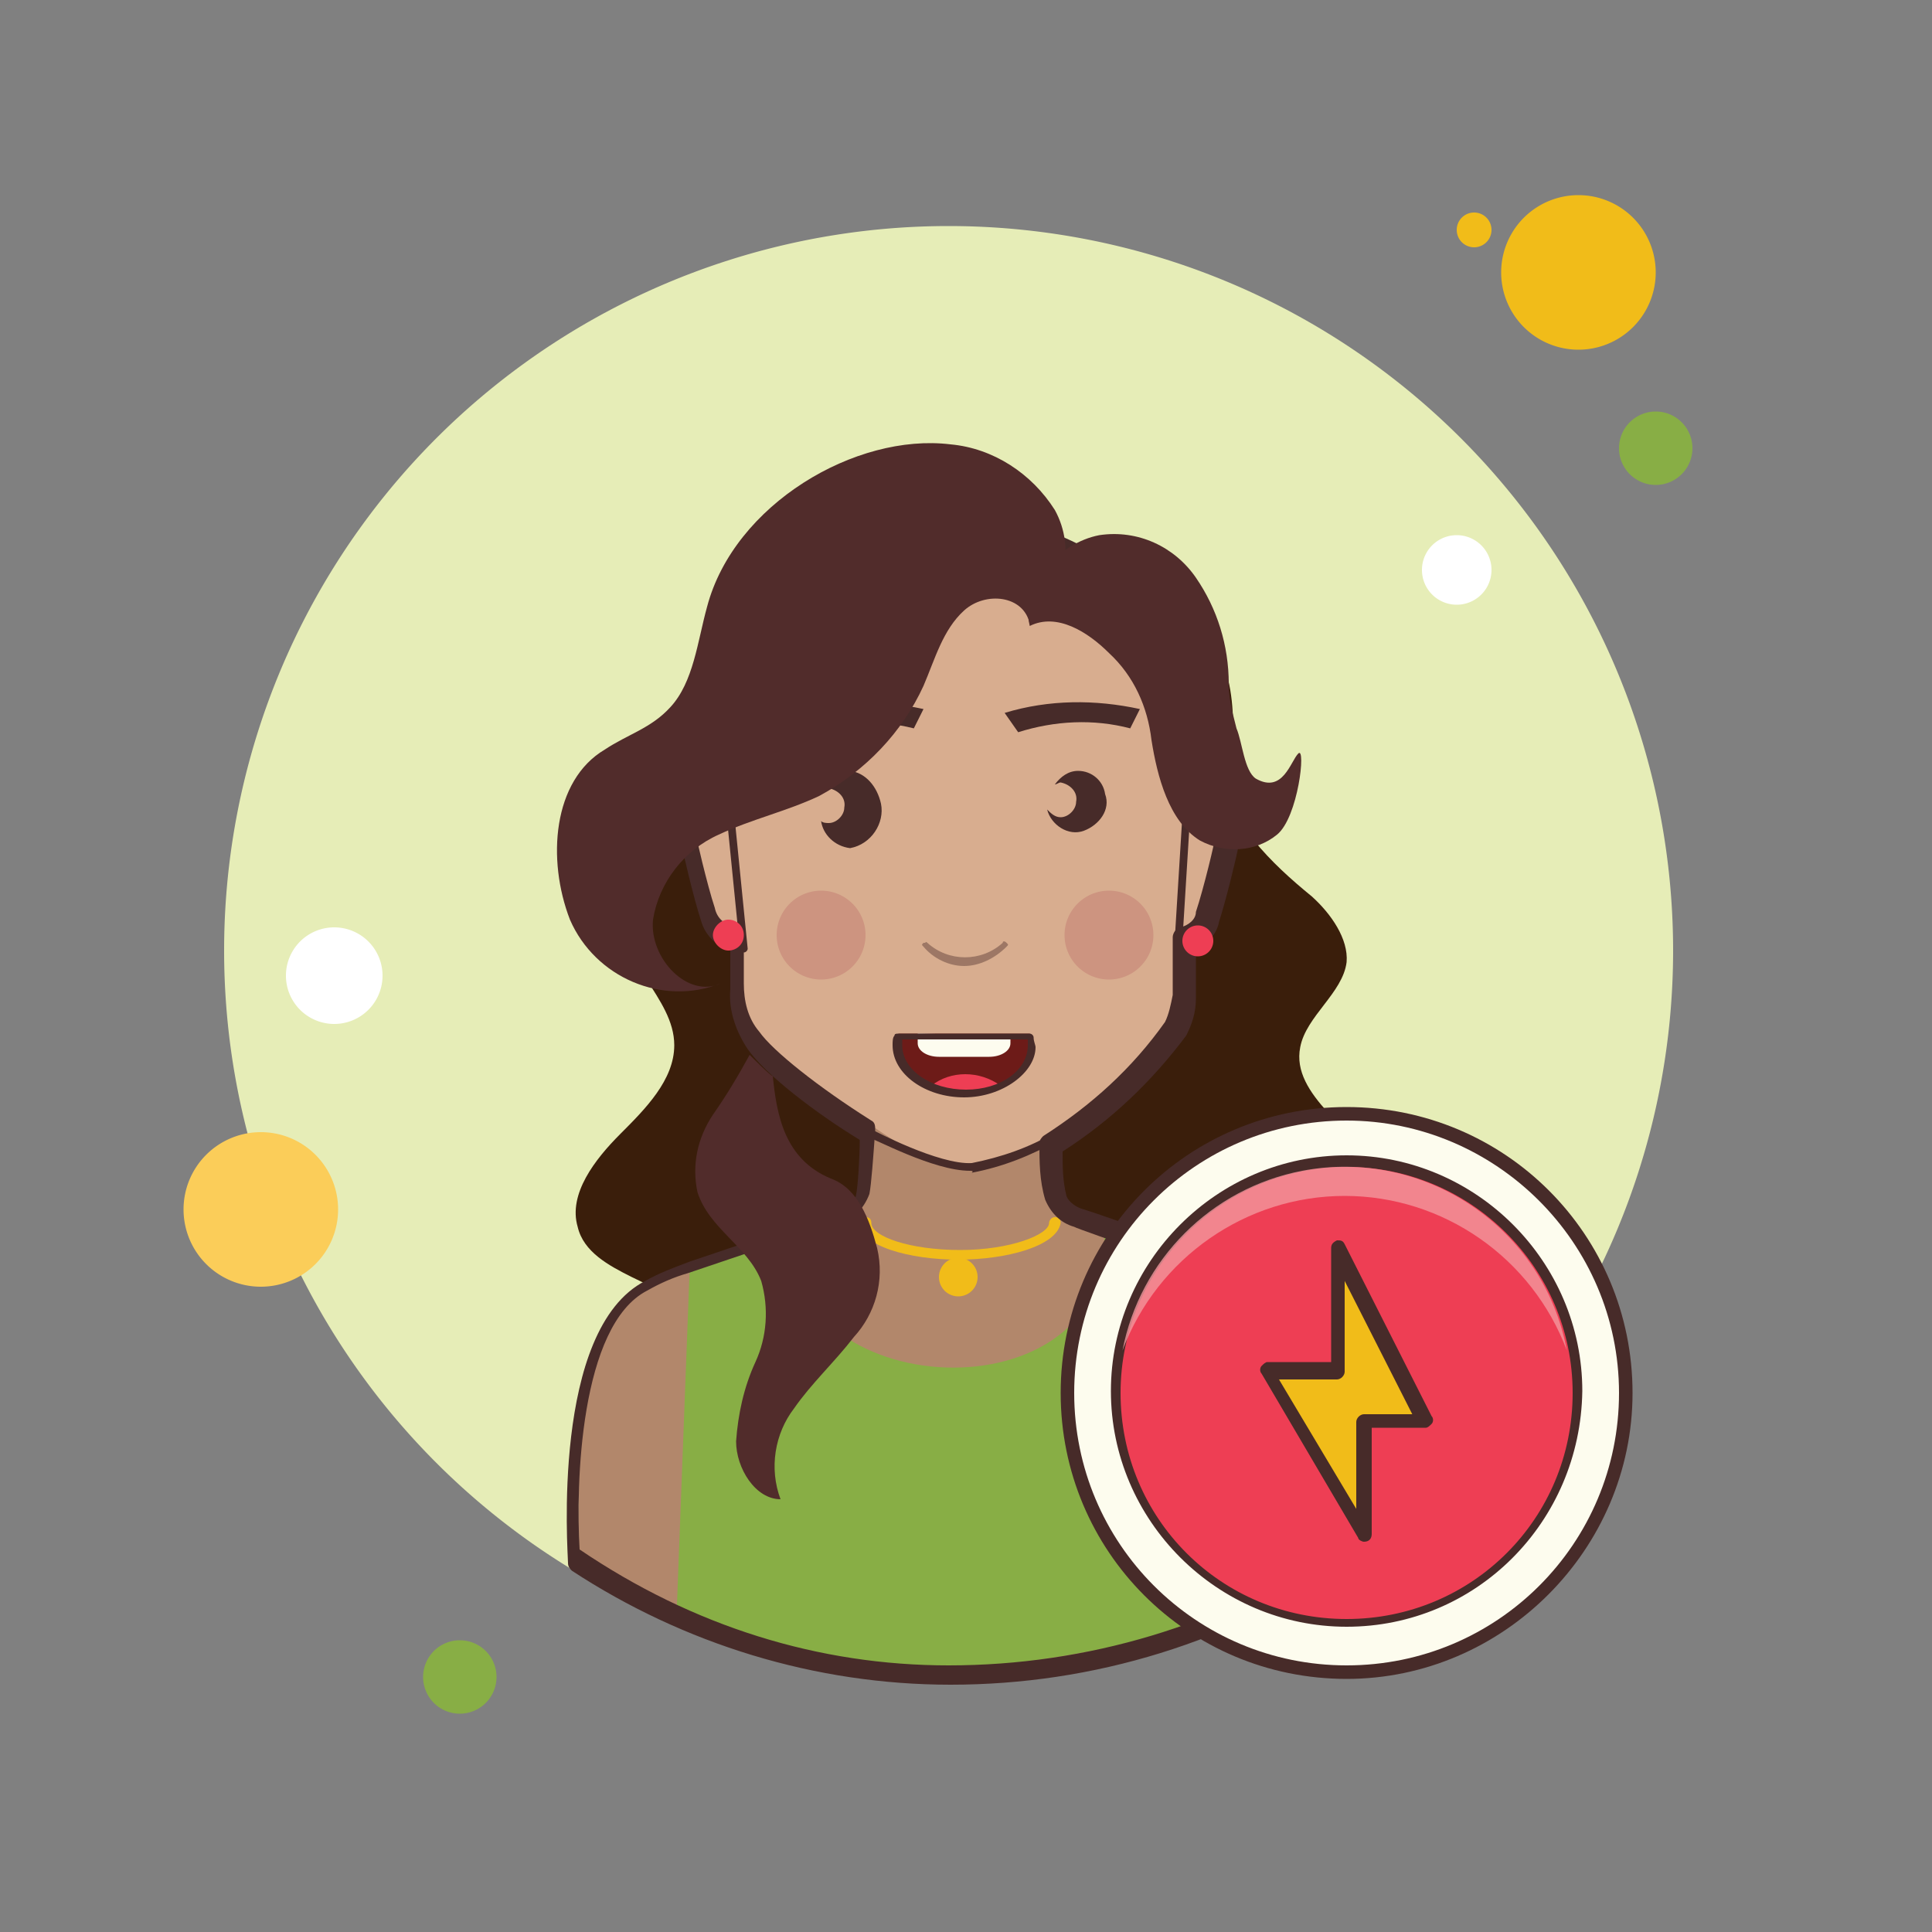<svg xmlns="http://www.w3.org/2000/svg" width="50" height="50" viewBox="0 0 100 100"><rect x="0" y="0" width="100" height="100" fill="#808080" stroke="none"/><path fill="#fff" d="M19.8 54.9A.9.9 0 1 0 19.8 56.7.9.9 0 1 0 19.8 54.9zM78.9 30.3A.7.7 0 1 0 78.9 31.7.7.7 0 1 0 78.9 30.3z"/><path fill="#f1bc19" d="M76.3 11A.9.9 0 1 0 76.3 12.8.9.9 0 1 0 76.3 11zM20.3 62.6A.9.9 0 1 0 20.3 64.4.9.9 0 1 0 20.3 62.6z"/><path fill="#e6edb7" d="M49.1 11.7A37.5 37.5 0 1 0 49.1 86.7A37.5 37.5 0 1 0 49.1 11.7Z"/><path fill="#f1bc19" d="M81.7 10.1A4 4 0 1 0 81.7 18.1A4 4 0 1 0 81.7 10.1Z"/><path fill="#88ae45" d="M85.7 21.3A1.9 1.9 0 1 0 85.7 25.1A1.9 1.9 0 1 0 85.7 21.3Z"/><path fill="#fbcd59" d="M76.7 73.7A1.9 1.9 0 1 0 76.7 77.5 1.9 1.9 0 1 0 76.7 73.7zM13.5 58.6A4 4 0 1 0 13.5 66.6 4 4 0 1 0 13.5 58.6z"/><path fill="#88ae45" d="M23.8 84.9A1.9 1.9 0 1 0 23.8 88.7A1.9 1.9 0 1 0 23.8 84.9Z"/><path fill="#fff" d="M75.4 27.7A1.8 1.8 0 1 0 75.4 31.3 1.8 1.8 0 1 0 75.4 27.7zM17.3 48A2.5 2.5 0 1 0 17.3 53 2.5 2.5 0 1 0 17.3 48z"/><path fill="#3a1e0b" d="M63.4,34.6c1,2.9-0.3,6.3,1.5,8.9c0.9,1.1,1.9,2,3,2.9c1,0.9,1.9,2.2,1.8,3.4 c-0.2,1.6-2.1,2.8-2.4,4.4c-0.5,2.5,2.9,4.3,4.2,6.6c1.7,3.1-1.1,7.1-4.9,8c-3.9,0.8-7.9-0.4-10.8-3.2c-2.7-2.5-4-5.9-5-9.2 c-2-7.1-3-15.6-0.8-22.8C51.9,27.3,61.5,29,63.4,34.6z"/><path fill="#3a1e0b" d="M32.7,66.1c-1.2-0.6-2.5-1.3-2.8-2.6c-0.5-1.7,0.9-3.5,2.2-4.8s2.8-2.8,2.8-4.6c0-2.5-3-4.3-2.4-6.7 c0.5-1.9,2.8-2.7,3.9-4.3c1.5-2.3,0.3-5.2,0.3-7.9c0.2-3.5,2.2-6.6,5.3-8.3c3-1.5,6.5-1.8,9.7-0.8c2.8,0.9,5.7,3.1,5.5,6.2 c-0.3,2.8-3,4.8-5.3,6.4s-4.8,4.2-4.2,6.9c0.4,2,2.3,3.3,2.7,5.2c0.5,2.5-2.1,5.2-4.5,4.6c2.3,1.2,3.4,3.8,2.6,6.3 c-0.8,2.2-2.8,3.7-4.8,5l-3.8,2.6c-1.1,0.8-2.5,1.8-3.9,1.9C35.9,68.3,35.5,67.4,32.7,66.1z"/><path fill="#d8ad8f" d="M61.3,41.1c0.1-1.5,0.6-3.3,0.7-4l-1.1-3.3c-1.3-1.7-2.2-3.1-4-4.3c-2-1.3-4.6-0.5-6.9-1.1 C44.2,26.9,39,32.7,37.2,38l-0.1,0.1c0.2,1,0.3,2,0.4,2.9c-1.5,0-2.3,0.8-1.8,2.4c0,0,0.6,2.6,1,3.9c0.1,0.7,0.8,1.2,1.5,1.2 c0,0.8,0,1.7,0,2.5c0,1,0.3,2,0.9,2.8c1.5,2.2,9.2,7.2,11.1,7c3,0,9-5.2,10.6-7.7c0.3-0.5,0.4-1.1,0.5-1.7c0-1,0-2,0-3 c0.6-0.1,1.1-0.6,1.3-1.2c0.4-1.3,1-3.9,1-3.9C64,41.9,62.8,41.1,61.3,41.1z"/><path fill="#b2876b" d="M65.9,66.7c-0.1,0-0.2-0.1-0.3-0.1L65,66.3c-1.2-0.5-9.3-3.3-9.3-3.3c-0.5-0.1-1-0.5-1.2-1 c-0.2-1-0.3-2-0.2-3c-1.4,0.6-2.8,1.1-4.2,1.4c-1.9,0.2-5.2-2.3-5.2-2.3s-0.1,3-0.2,3.7c-0.2,0.6-0.7,1-1.3,1.1l-7.7,2.6 c-0.8,0.2-1.5,0.5-2.2,0.9c-1.6,1.1-2.8,2.8-3.3,4.7h0c0,0.1,0,0.3-0.1,0.6C30,72.3,30,72.7,30,73.2c0,0.5-0.1,7-0.1,7.5 c2.7,3.4,12.4,6,22.9,6c4.6,0,13.7-4.2,17-6.2C69.3,71.1,70.2,68,65.9,66.7z"/><path fill="#472b29" d="M38.5 49.3c-.1 0-.2-.1-.2-.2l-.8-8c0-.1.1-.2.2-.2.1 0 .2.1.2.2l.8 8C38.7 49.2 38.6 49.3 38.5 49.3 38.5 49.3 38.5 49.3 38.5 49.3zM61 48.9C61 48.9 61 48.9 61 48.9c-.1 0-.2-.1-.2-.2l.5-8.1c0-.1.1-.2.2-.2.1 0 .2.1.2.2l-.5 8.1C61.2 48.8 61.1 48.9 61 48.9z"/><path fill="#88ae45" d="M40.9,63.9c-0.2,9,17.4,9.6,16.2-0.7l4.9,1.7l1.2,19c-2.8,0.7-18.5,5.3-28.2,0.2l0.7-18.5L40.9,63.9 z"/><path fill="#472b29" d="M50.2,60.6c-1.9,0-5-1.7-5.2-1.7c-0.1-0.1-0.2-0.2-0.1-0.3c0.1-0.1,0.2-0.2,0.3-0.1 c0,0,3.4,1.8,5.1,1.7c1.5-0.3,3-0.8,4.3-1.6c0.1-0.1,0.3,0,0.3,0.1c0.1,0.1,0,0.3-0.1,0.3c-1.4,0.8-2.9,1.4-4.5,1.7 C50.4,60.6,50.3,60.6,50.2,60.6z"/><path fill="#fbcd59" d="M45 29.7A1.5 1.5 0 1 0 45 32.7A1.5 1.5 0 1 0 45 29.7Z"/><path fill="#472b29" d="M49.9,50c0.8,0,1.6-0.4,2.2-1c0.1-0.1,0.1-0.1,0-0.2l0,0 c-0.1-0.1-0.2-0.1-0.2,0c-1.1,1-2.8,1-3.9,0c0,0-0.1-0.1-0.1,0c0,0-0.1,0-0.1,0c-0.1,0.1-0.1,0.1,0,0.2C48.3,49.6,49.1,50,49.9,50z" opacity=".41"/><path fill="#472b29" d="M47.3 37.7l.5-1c-2.3-.5-4.7-.5-7 .2l.7 1C43.3 37.3 45.3 37.2 47.3 37.7zM58.5 37.7l.5-1c-2.3-.5-4.7-.5-7 .2l.7 1C54.6 37.3 56.6 37.2 58.5 37.7zM44 39.9c-.6 0-1.1.4-1.3.9.1 0 .1 0 .2 0 .5.1.9.5.8 1 0 .4-.4.8-.8.8-.1 0-.3 0-.4-.1.1.7.7 1.3 1.5 1.4 1.1-.2 1.8-1.3 1.6-2.3C45.4 40.7 44.8 40 44 39.9zM55.8 39.9c-.5 0-.9.3-1.2.7.1 0 .2-.1.3-.1.5.1.9.5.8 1 0 .4-.4.8-.8.8-.3 0-.5-.2-.7-.4.2.8 1.1 1.4 1.9 1.1s1.4-1.1 1.1-1.9C57.1 40.4 56.5 39.9 55.8 39.9L55.8 39.9z"/><path fill="#cd9480" d="M42.5 46.1A2.3 2.3 0 1 0 42.5 50.7 2.3 2.3 0 1 0 42.5 46.1zM57.4 46.1A2.3 2.3 0 1 0 57.4 50.7 2.3 2.3 0 1 0 57.4 46.1z"/><path fill="#f1bc19" d="M49.6 65.1A1 1 0 1 0 49.6 67.1A1 1 0 1 0 49.6 65.1Z"/><path fill="#f1bc19" d="M49.6,65.2c-2.5,0-5.1-0.7-5.1-1.9c0-0.1,0.1-0.3,0.3-0.3s0.3,0.1,0.3,0.3c0,0.7,2,1.4,4.6,1.4 s4.6-0.8,4.6-1.4c0-0.1,0.1-0.3,0.3-0.3s0.3,0.1,0.3,0.3C54.7,64.5,52.1,65.2,49.6,65.2z"/><path fill="#6d1b18" d="M46.5,53.5c0,0.2-0.1,0.3-0.1,0.5c0,1.4,1.5,2.5,3.5,2.5s3.5-1.1,3.5-2.5c0-0.2,0-0.3-0.1-0.5H46.5z"/><path fill="#ee3e54" d="M51.8,56.2c-1.1-0.8-2.6-0.8-3.6,0C49.3,56.7,50.6,56.7,51.8,56.2z"/><path fill="#fdfcef" d="M47.5,53.5L47.5,53.5V54c0,0.4,0.5,0.7,1.1,0.7h2.6c0.6,0,1.1-0.3,1.1-0.7v-0.4l0,0L47.5,53.5z"/><path fill="#472b29" d="M49.9,56.8c-2,0-3.7-1.2-3.7-2.7c0-0.2,0-0.4,0.1-0.5c0-0.1,0.1-0.1,0.2-0.1h6.8 c0.1,0,0.2,0.1,0.2,0.2c0,0.2,0.1,0.4,0.1,0.5C53.6,55.5,51.9,56.8,49.9,56.8z M46.7,53.8c0,0.1,0,0.2,0,0.3c0,1.3,1.5,2.3,3.3,2.3 c1.8,0,3.2-1,3.2-2.3c0-0.1,0-0.2,0-0.3H46.7z"/><path fill="#472b29" d="M49.2,87.2C49.1,87.2,49.1,87.2,49.2,87.2c-7,0-13.8-2.1-19.6-5.9c-0.1-0.1-0.2-0.2-0.2-0.4 c0-0.5-0.9-12.1,4-14.6c0.7-0.4,1.5-0.7,2.3-1l7.7-2.6c0.5-0.1,0.8-0.4,0.9-0.8c0.1-0.4,0.2-2,0.2-2.9c-2.3-1.4-4.9-3.4-5.8-4.7 c-0.6-0.9-1-2-0.9-3.1l0-2c-0.7-0.2-1.3-0.8-1.5-1.5c-0.4-1.2-1-3.8-1-3.9c-0.4-1.1-0.1-1.8,0.2-2.2c0.2-0.3,0.7-0.7,1.6-0.8 c0-0.2,0-0.3,0-0.5c-0.3-0.6-0.4-1.1-0.5-1.8c0-6.6,5.8-11.8,13-11.8c7.1,0,12.9,5.3,12.9,11.8c0,0.7-0.2,1.3-0.5,1.9 c0,0.1,0,0.2,0,0.3c0.8,0.1,1.5,0.4,1.9,1c0.3,0.4,0.6,1.1,0.2,2.1c-0.1,0.6-0.7,3-1,3.9c-0.1,0.6-0.6,1.2-1.2,1.4v2.6 c0,0.7-0.2,1.3-0.5,1.9c-1.8,2.4-3.9,4.4-6.4,6c0,0.8,0,1.5,0.2,2.3c0.1,0.3,0.5,0.6,0.9,0.7c0.4,0.1,8.1,2.8,9.3,3.3l0.9,0.3 c3.8,1.2,3.9,6.2,4,13l0,1.1c0,0.2-0.1,0.3-0.2,0.4C63.8,85,56.6,87.2,49.2,87.2z M49.1,86.2C49.1,86.2,49.1,86.2,49.1,86.2 c7.2,0,14.1-2.1,20.1-6l0-0.9c-0.2-6.7-0.3-11-3.4-12.1l-1-0.4c-1.2-0.5-9.1-3.2-9.2-3.3c-0.7-0.2-1.2-0.7-1.5-1.4 c-0.3-1-0.3-2-0.3-2.9c0-0.2,0.1-0.3,0.2-0.4c2.5-1.6,4.6-3.5,6.3-5.9c0.2-0.4,0.3-0.9,0.4-1.4l0-3c0-0.2,0.2-0.5,0.4-0.5 c0.4-0.1,0.8-0.4,0.8-0.8c0.4-1.2,1-3.7,1-3.9c0.2-0.6,0.2-1-0.1-1.3c-0.3-0.4-0.9-0.6-1.6-0.6c-0.1,0-0.3,0-0.4-0.1 c-0.1-0.1-0.1-0.2-0.1-0.4c0-0.8,0-1.2,0.2-1.4c0.2-0.4,0.3-0.9,0.3-1.4c0-5.9-5.3-10.8-11.9-10.8c-6.6,0-12,4.8-12,10.8 c0,0.5,0.2,1,0.4,1.4c0,0.1,0,0.1,0,0.2c0,0.4,0.1,0.7,0.1,1.1c0,0.1,0,0.3-0.1,0.4s-0.2,0.2-0.4,0.2c-0.4,0-1,0.1-1.3,0.4 c-0.3,0.4-0.2,0.9,0,1.3c0,0.1,0.6,2.7,1,3.9c0.1,0.5,0.5,0.9,1,0.9c0.3,0,0.5,0.2,0.5,0.5v2.5c0,0.9,0.2,1.8,0.8,2.5 c0.7,1,3.1,2.9,5.8,4.6c0.2,0.1,0.2,0.3,0.2,0.5c-0.1,1.4-0.2,2.8-0.3,3.3c-0.3,0.8-0.9,1.4-1.7,1.5l-7.7,2.6 c-0.7,0.2-1.4,0.5-2.1,0.9c-3.5,1.8-3.7,10.1-3.5,13.4C35.9,84.2,42.4,86.2,49.1,86.2C49.1,86.2,49.1,86.2,49.1,86.2z"/><path fill="#ee3e54" d="M38.5 48.4c0 .5-.4.8-.8.8s-.8-.4-.8-.8.4-.8.8-.8S38.5 47.9 38.5 48.4L38.5 48.4zM62 47.9A.8.8 0 1 0 62 49.5.8.8 0 1 0 62 47.9z"/><path fill="#512c2b" d="M45.4 64.6C45 63.1 44.4 61.5 43 61c-2.4-1-2.8-3.3-3-5.3-.1 0-1-.9-1.2-1.1-.6 1.1-1.2 2.1-1.9 3.1-.8 1.2-1.1 2.6-.8 4 .6 1.9 2.6 2.8 3.3 4.6.4 1.4.3 2.9-.3 4.2-.6 1.3-.9 2.7-1 4.1 0 1.4 1 3 2.3 3-.6-1.6-.3-3.4.7-4.7.9-1.3 2.1-2.4 3.1-3.7C45.3 68 45.8 66.3 45.4 64.6zM53.3 32.3c-.3-1.5-2.3-1.7-3.4-.7s-1.5 2.5-2.1 3.9c-1.1 2.4-3 4.4-5.4 5.7-1.7.8-3.5 1.2-5.2 2-1.8.8-3.1 2.5-3.4 4.4-.2 2 1.8 4.1 3.5 3.3-3 1.2-6.5-.3-7.8-3.3-1.2-3.1-.9-7.2 1.8-8.8 1.2-.8 2.4-1.1 3.4-2.2 1.2-1.3 1.4-3.4 1.9-5.2 1.4-5.3 7.7-9 12.6-8.4 2.2.2 4.2 1.5 5.4 3.4C55.7 28.4 55.1 30.9 53.3 32.3z"/><path fill="#512c2b" d="M67.2,39c0.4-0.4,0,3.3-1.1,4.2c-1.1,0.9-2.7,1-4,0.3c-1.6-1-2.2-3.3-2.5-5.2 c-0.2-1.7-0.9-3.3-2.2-4.5c-1.1-1.1-2.7-2.1-4.1-1.4c-0.5-2.1,1.5-4.3,3.6-4.7c2-0.3,3.9,0.6,5,2.2c1.1,1.6,1.7,3.5,1.7,5.5 c0,0.8,0.2,1.5,0.4,2.3c0.3,0.7,0.4,2.2,1,2.6C66.4,41.1,66.8,39.4,67.2,39z"/><g><path fill="#fdfcee" d="M69.7 57.7A14.4 14.4 0 1 0 69.7 86.5A14.4 14.4 0 1 0 69.7 57.7Z"/><path fill="#472b29" d="M69.7,86.9c-8.2,0-14.8-6.6-14.8-14.8c0-8.2,6.6-14.8,14.8-14.8s14.8,6.6,14.8,14.8 C84.5,80.2,77.8,86.9,69.7,86.9z M69.7,58c-7.8,0-14.1,6.3-14.1,14.1s6.3,14.1,14.1,14.1s14.1-6.3,14.1-14.1S77.4,58,69.7,58z"/></g><g><path fill="#ee3e54" d="M69.7 60.2A11.9 11.9 0 1 0 69.7 84A11.9 11.9 0 1 0 69.7 60.2Z"/><path fill="#472b29" d="M69.7,84.2c-6.7,0-12.2-5.5-12.2-12.2c0-6.7,5.5-12.2,12.2-12.2s12.2,5.5,12.2,12.2 C81.8,78.8,76.4,84.2,69.7,84.2z M69.7,60.4c-6.4,0-11.7,5.2-11.7,11.7s5.2,11.7,11.7,11.7s11.7-5.2,11.7-11.7S76.1,60.4,69.7,60.4 z"/></g><path fill="#f4989e" d="M69.6,61.9c5.1,0,9.7,3.2,11.5,8c-1.2-6.4-7.4-10.5-13.7-9.3 c-4.7,0.9-8.4,4.6-9.3,9.3C59.9,65.1,64.5,61.9,69.6,61.9z" opacity=".79"/><g><path fill="#f1bc19" d="M69.3 64.7L73.7 73.5 70.6 73.5 70.6 79.4 65.6 71 69.3 71z"/><path fill="#472b29" d="M70.6,79.8c-0.1,0-0.3-0.1-0.3-0.2l-5-8.5c-0.1-0.1-0.1-0.3,0-0.4c0.1-0.1,0.2-0.2,0.3-0.2h3.3v-5.9 c0-0.2,0.1-0.3,0.3-0.4c0.2,0,0.3,0,0.4,0.2l4.5,8.9c0.1,0.1,0.1,0.3,0,0.4c-0.1,0.1-0.2,0.2-0.3,0.2H71v5.5 C71,79.6,70.9,79.8,70.6,79.8C70.7,79.8,70.7,79.8,70.6,79.8z M66.2,71.4l4,6.7v-4.5c0-0.2,0.2-0.4,0.4-0.4h2.5l-3.5-6.9V71 c0,0.2-0.2,0.4-0.4,0.4H66.2z"/></g></svg>
